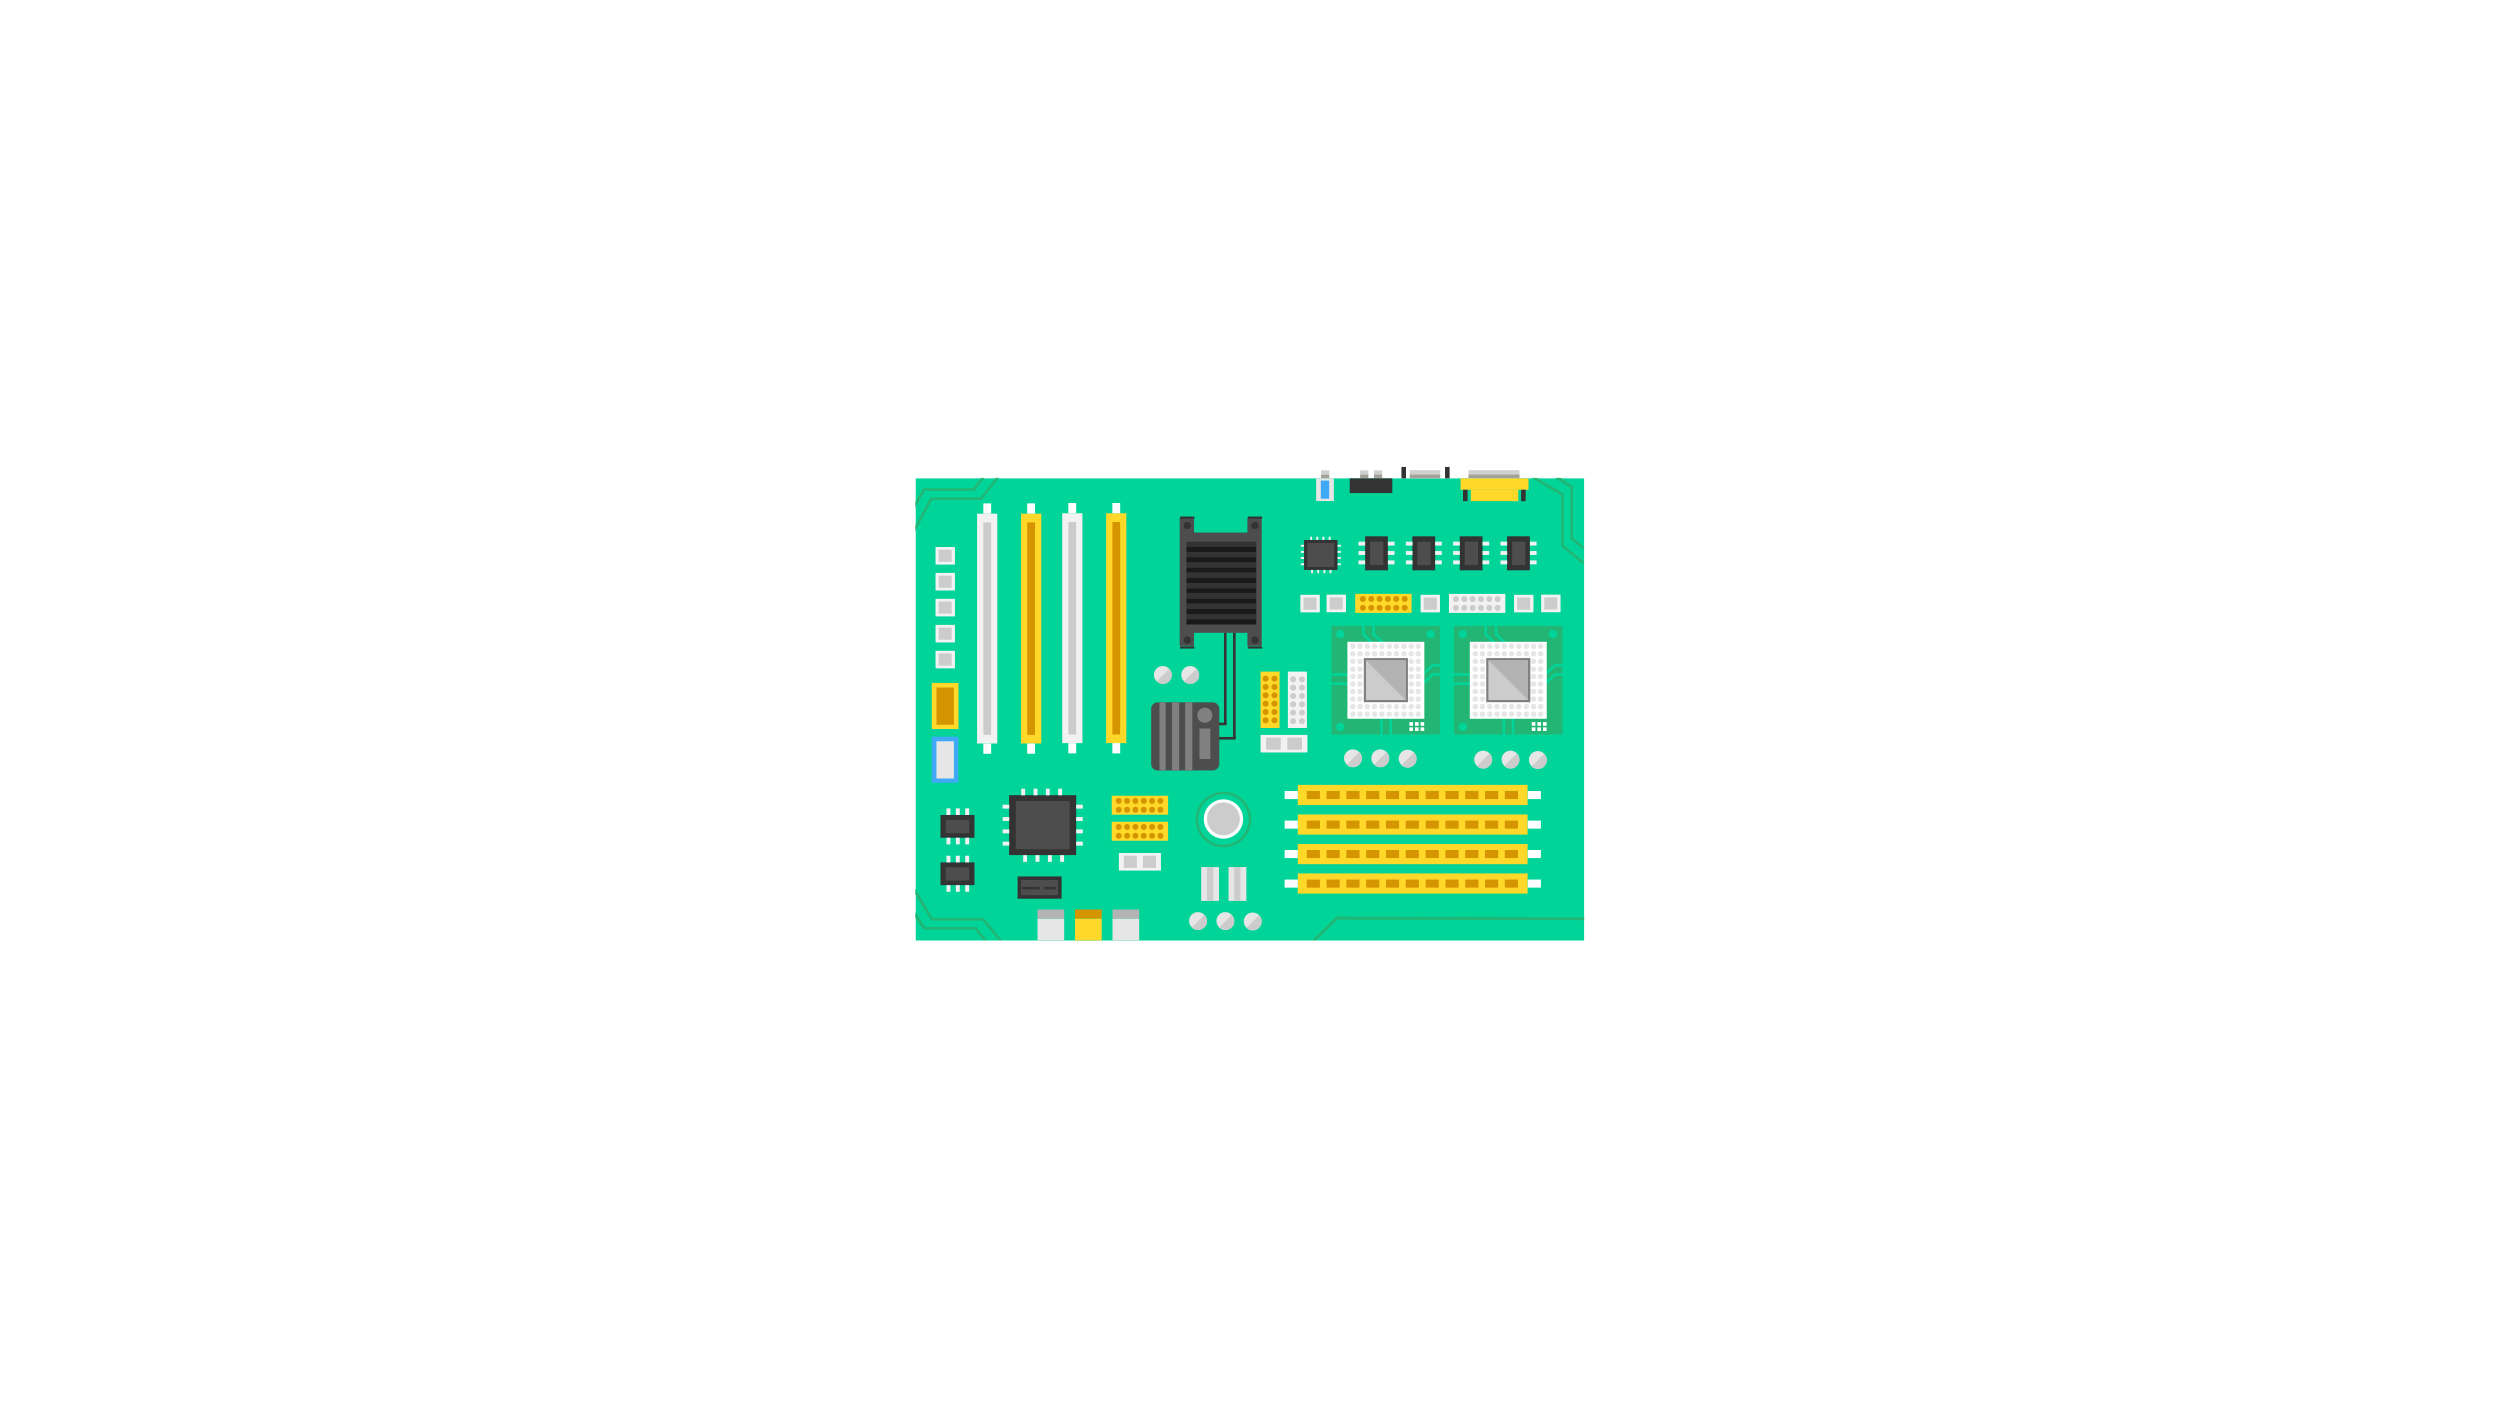 <?xml version="1.0" encoding="utf-8"?>
<!-- Generator: Adobe Illustrator 19.0.0, SVG Export Plug-In . SVG Version: 6.00 Build 0)  -->
<svg version="1.1" id="Layer_1" xmlns="http://www.w3.org/2000/svg" xmlns:xlink="http://www.w3.org/1999/xlink" x="0px" y="0px"
	 viewBox="0 0 1920 1080" style="enable-background:new 0 0 1920 1080;" xml:space="preserve">
<style type="text/css">
	.st0{fill:#00D499;}
	.st1{fill:#22B573;}
	.st2{fill:#333333;}
	.st3{fill:#4D4D4D;}
	.st4{fill:#F2F2F2;}
	.st5{fill:#FFFFFF;}
	.st6{fill:none;stroke:#00D499;stroke-width:2;stroke-miterlimit:10;}
	.st7{fill:#E6E6E6;}
	.st8{fill:#808080;}
	.st9{fill:#CCCCCC;}
	.st10{fill:#B3B3B3;}
	.st11{fill:#A1A199;}
	.st12{fill:#D0D0CC;}
	.st13{fill:#FFD82A;}
	.st14{fill:#3FA9F5;}
	.st15{fill:#D49500;}
	.st16{fill:none;stroke:#22B573;stroke-width:2;stroke-miterlimit:10;}
	.st17{fill:#1A1A1A;}
	.st18{fill:none;stroke:#333333;stroke-width:2;stroke-miterlimit:10;}
</style>
<rect id="XMLID_2073_" x="703.3" y="367.4" class="st0" width="513.3" height="354.9"/>
<polygon id="XMLID_2072_" class="st1" points="753.6,367 747.3,375 709,375 703,385.6 703,389.8 710.2,377 748.4,377 756,367 "/>
<polygon id="XMLID_2071_" class="st1" points="764.8,367 752.9,382 714.6,382 703,403.6 703,407.9 715.8,384 753.8,384 767.3,367 
	"/>
<polygon id="XMLID_2070_" class="st1" points="1216,419.5 1208,413 1208,373.4 1198.4,367 1194.2,367 1206,374.7 1206,414 1216,422 
	"/>
<polygon id="XMLID_2069_" class="st1" points="1216,431 1201,418.7 1201,379.2 1180.3,367 1176.1,367 1199,380.5 1199,419.7 
	1216,433.6 "/>
<polygon id="XMLID_2068_" class="st1" points="755.3,722 748.8,714 709.3,714 703,704.8 703,700.6 710.5,712 749.9,712 757.8,722 
	"/>
<polygon id="XMLID_2067_" class="st1" points="766.8,722 754.5,707 715.1,707 703,686.8 703,682.5 716.3,705 755.5,705 769.5,722 
	"/>
<g id="XMLID_2011_">
	<g id="XMLID_2039_">
		<rect id="XMLID_2047_" x="1157.4" y="411.9" class="st2" width="17.5" height="26.1"/>
		<rect id="XMLID_2046_" x="1161.3" y="416" class="st3" width="10.2" height="18"/>
		<rect id="XMLID_2045_" x="1175" y="416" class="st4" width="5.1" height="3"/>
		<rect id="XMLID_2044_" x="1175" y="423.2" class="st4" width="5.1" height="3"/>
		<rect id="XMLID_2043_" x="1175" y="430.4" class="st4" width="5.1" height="3"/>
		<rect id="XMLID_2042_" x="1152.4" y="416" class="st4" width="5.1" height="3"/>
		<rect id="XMLID_2041_" x="1152.4" y="423.2" class="st4" width="5.1" height="3"/>
		<rect id="XMLID_2040_" x="1152.4" y="430.4" class="st4" width="5.1" height="3"/>
	</g>
	<g id="XMLID_2030_">
		<rect id="XMLID_2038_" x="1121.1" y="411.9" class="st2" width="17.5" height="26.1"/>
		<rect id="XMLID_2037_" x="1124.9" y="416" class="st3" width="10.2" height="18"/>
		<rect id="XMLID_2036_" x="1138.6" y="416" class="st4" width="5.1" height="3"/>
		<rect id="XMLID_2035_" x="1138.6" y="423.2" class="st4" width="5.1" height="3"/>
		<rect id="XMLID_2034_" x="1138.6" y="430.4" class="st4" width="5.1" height="3"/>
		<rect id="XMLID_2033_" x="1116" y="416" class="st4" width="5.1" height="3"/>
		<rect id="XMLID_2032_" x="1116" y="423.2" class="st4" width="5.1" height="3"/>
		<rect id="XMLID_2031_" x="1116" y="430.4" class="st4" width="5.1" height="3"/>
	</g>
	<g id="XMLID_2021_">
		<rect id="XMLID_2029_" x="1084.7" y="411.9" class="st2" width="17.5" height="26.1"/>
		<rect id="XMLID_2028_" x="1088.5" y="416" class="st3" width="10.2" height="18"/>
		<rect id="XMLID_2027_" x="1102.2" y="416" class="st4" width="5.1" height="3"/>
		<rect id="XMLID_2026_" x="1102.2" y="423.2" class="st4" width="5.1" height="3"/>
		<rect id="XMLID_2025_" x="1102.2" y="430.4" class="st4" width="5.1" height="3"/>
		<rect id="XMLID_2024_" x="1079.7" y="416" class="st4" width="5.1" height="3"/>
		<rect id="XMLID_2023_" x="1079.7" y="423.2" class="st4" width="5.1" height="3"/>
		<rect id="XMLID_2022_" x="1079.7" y="430.4" class="st4" width="5.1" height="3"/>
	</g>
	<g id="XMLID_2012_">
		<rect id="XMLID_2020_" x="1048.4" y="411.9" class="st2" width="17.5" height="26.1"/>
		<rect id="XMLID_2019_" x="1052.2" y="416" class="st3" width="10.2" height="18"/>
		<rect id="XMLID_2018_" x="1065.9" y="416" class="st4" width="5.1" height="3"/>
		<rect id="XMLID_2017_" x="1065.9" y="423.2" class="st4" width="5.1" height="3"/>
		<rect id="XMLID_2016_" x="1065.9" y="430.4" class="st4" width="5.1" height="3"/>
		<rect id="XMLID_2015_" x="1043.3" y="416" class="st4" width="5.1" height="3"/>
		<rect id="XMLID_2014_" x="1043.3" y="423.2" class="st4" width="5.1" height="3"/>
		<rect id="XMLID_2013_" x="1043.3" y="430.4" class="st4" width="5.1" height="3"/>
	</g>
</g>
<g id="XMLID_1823_">
	<rect id="XMLID_2010_" x="1022.6" y="480.7" class="st1" width="83.4" height="83.4"/>
	<g id="XMLID_2001_">
		<g id="XMLID_2006_">
			<rect id="XMLID_2009_" x="1082.4" y="554.6" class="st5" width="2.8" height="2.8"/>
			<rect id="XMLID_2008_" x="1086.7" y="554.6" class="st5" width="2.8" height="2.8"/>
			<rect id="XMLID_2007_" x="1091" y="554.6" class="st5" width="2.8" height="2.8"/>
		</g>
		<g id="XMLID_2002_">
			<rect id="XMLID_2005_" x="1082.4" y="558.6" class="st5" width="2.8" height="2.8"/>
			<rect id="XMLID_2004_" x="1086.7" y="558.6" class="st5" width="2.8" height="2.8"/>
			<rect id="XMLID_2003_" x="1091" y="558.6" class="st5" width="2.8" height="2.8"/>
		</g>
	</g>
	<circle id="XMLID_2000_" class="st0" cx="1029.4" cy="487" r="3.2"/>
	<circle id="XMLID_1999_" class="st0" cx="1098.6" cy="487" r="3.2"/>
	<circle id="XMLID_1998_" class="st0" cx="1029.4" cy="558.3" r="3.2"/>
	<polyline id="XMLID_1997_" class="st6" points="1047,480 1047,487.2 1054.5,494.4 	"/>
	<polyline id="XMLID_1996_" class="st6" points="1055,480 1055,487.2 1062.5,494.4 	"/>
	<g id="XMLID_1993_">
		<polyline id="XMLID_1995_" class="st6" points="1106,511 1100.1,511 1092.2,518.5 		"/>
		<polyline id="XMLID_1994_" class="st6" points="1106,518 1100.1,518 1092.2,525.5 		"/>
	</g>
	<g id="XMLID_1990_">
		<line id="XMLID_1992_" class="st6" x1="1068" y1="551" x2="1068" y2="566"/>
		<line id="XMLID_1991_" class="st6" x1="1061" y1="551" x2="1061" y2="566"/>
	</g>
	<g id="XMLID_1987_">
		<line id="XMLID_1989_" class="st6" x1="1035" y1="525" x2="1020" y2="525"/>
		<line id="XMLID_1988_" class="st6" x1="1035" y1="518" x2="1020" y2="518"/>
	</g>
	<g id="XMLID_1871_">
		<rect id="XMLID_1986_" x="1034.8" y="492.9" class="st5" width="59.1" height="59.1"/>
		<g id="XMLID_1875_">
			<g id="XMLID_1975_">
				<circle id="XMLID_1985_" class="st7" cx="1039" cy="496.3" r="2.1"/>
				<circle id="XMLID_1984_" class="st7" cx="1044.5" cy="496.3" r="2.1"/>
				<circle id="XMLID_1983_" class="st7" cx="1050.1" cy="496.3" r="2.1"/>
				<circle id="XMLID_1982_" class="st7" cx="1055.7" cy="496.3" r="2.1"/>
				<circle id="XMLID_1981_" class="st7" cx="1061.3" cy="496.3" r="2.1"/>
				<circle id="XMLID_1980_" class="st7" cx="1066.9" cy="496.3" r="2.1"/>
				<circle id="XMLID_1979_" class="st7" cx="1072.5" cy="496.3" r="2.1"/>
				<circle id="XMLID_1978_" class="st7" cx="1078.3" cy="496.3" r="2.1"/>
				<circle id="XMLID_1977_" class="st7" cx="1083.8" cy="496.3" r="2.1"/>
				<circle id="XMLID_1976_" class="st7" cx="1089.2" cy="496.3" r="2.1"/>
			</g>
			<g id="XMLID_1964_">
				<circle id="XMLID_1974_" class="st7" cx="1039" cy="502.1" r="2.1"/>
				<circle id="XMLID_1973_" class="st7" cx="1044.5" cy="502.1" r="2.1"/>
				<circle id="XMLID_1972_" class="st7" cx="1050.1" cy="502.1" r="2.1"/>
				<circle id="XMLID_1971_" class="st7" cx="1055.7" cy="502.1" r="2.1"/>
				<circle id="XMLID_1970_" class="st7" cx="1061.3" cy="502.1" r="2.1"/>
				<circle id="XMLID_1969_" class="st7" cx="1066.9" cy="502.1" r="2.1"/>
				<circle id="XMLID_1968_" class="st7" cx="1072.5" cy="502.1" r="2.1"/>
				<circle id="XMLID_1967_" class="st7" cx="1078.3" cy="502.1" r="2.1"/>
				<circle id="XMLID_1966_" class="st7" cx="1083.8" cy="502.1" r="2.1"/>
				<circle id="XMLID_1965_" class="st7" cx="1089.2" cy="502.1" r="2.1"/>
			</g>
			<g id="XMLID_1953_">
				<circle id="XMLID_1963_" class="st7" cx="1039" cy="507.9" r="2.1"/>
				<circle id="XMLID_1962_" class="st7" cx="1044.5" cy="507.9" r="2.1"/>
				<circle id="XMLID_1961_" class="st7" cx="1050.1" cy="507.9" r="2.1"/>
				<circle id="XMLID_1960_" class="st7" cx="1055.7" cy="507.9" r="2.1"/>
				<circle id="XMLID_1959_" class="st7" cx="1061.3" cy="507.9" r="2.1"/>
				<circle id="XMLID_1958_" class="st7" cx="1066.9" cy="507.9" r="2.1"/>
				<circle id="XMLID_1957_" class="st7" cx="1072.5" cy="507.9" r="2.1"/>
				<circle id="XMLID_1956_" class="st7" cx="1078.3" cy="507.9" r="2.1"/>
				<circle id="XMLID_1955_" class="st7" cx="1083.8" cy="507.9" r="2.1"/>
				<circle id="XMLID_1954_" class="st7" cx="1089.2" cy="507.9" r="2.1"/>
			</g>
			<g id="XMLID_1942_">
				<circle id="XMLID_1952_" class="st7" cx="1039" cy="513.9" r="2.1"/>
				<circle id="XMLID_1951_" class="st7" cx="1044.5" cy="513.9" r="2.1"/>
				<circle id="XMLID_1950_" class="st7" cx="1050.1" cy="513.9" r="2.1"/>
				<circle id="XMLID_1949_" class="st7" cx="1055.7" cy="513.9" r="2.1"/>
				<circle id="XMLID_1948_" class="st7" cx="1061.3" cy="513.9" r="2.1"/>
				<circle id="XMLID_1947_" class="st7" cx="1066.9" cy="513.9" r="2.1"/>
				<circle id="XMLID_1946_" class="st7" cx="1072.5" cy="513.9" r="2.1"/>
				<circle id="XMLID_1945_" class="st7" cx="1078.3" cy="513.9" r="2.1"/>
				<circle id="XMLID_1944_" class="st7" cx="1083.8" cy="513.9" r="2.1"/>
				<circle id="XMLID_1943_" class="st7" cx="1089.2" cy="513.9" r="2.1"/>
			</g>
			<g id="XMLID_1931_">
				<circle id="XMLID_1941_" class="st7" cx="1039" cy="519.5" r="2.1"/>
				<circle id="XMLID_1940_" class="st7" cx="1044.5" cy="519.5" r="2.1"/>
				<circle id="XMLID_1939_" class="st7" cx="1050.1" cy="519.5" r="2.1"/>
				<circle id="XMLID_1938_" class="st7" cx="1055.7" cy="519.5" r="2.1"/>
				<circle id="XMLID_1937_" class="st7" cx="1061.3" cy="519.5" r="2.1"/>
				<circle id="XMLID_1936_" class="st7" cx="1066.9" cy="519.5" r="2.1"/>
				<circle id="XMLID_1935_" class="st7" cx="1072.5" cy="519.5" r="2.1"/>
				<circle id="XMLID_1934_" class="st7" cx="1078.3" cy="519.5" r="2.1"/>
				<circle id="XMLID_1933_" class="st7" cx="1083.8" cy="519.5" r="2.1"/>
				<circle id="XMLID_1932_" class="st7" cx="1089.2" cy="519.5" r="2.1"/>
			</g>
			<g id="XMLID_1920_">
				<circle id="XMLID_1930_" class="st7" cx="1039" cy="525.3" r="2.1"/>
				<circle id="XMLID_1929_" class="st7" cx="1044.5" cy="525.3" r="2.1"/>
				<circle id="XMLID_1928_" class="st7" cx="1050.1" cy="525.3" r="2.1"/>
				<circle id="XMLID_1927_" class="st7" cx="1055.7" cy="525.3" r="2.1"/>
				<circle id="XMLID_1926_" class="st7" cx="1061.3" cy="525.3" r="2.1"/>
				<circle id="XMLID_1925_" class="st7" cx="1066.9" cy="525.3" r="2.1"/>
				<circle id="XMLID_1924_" class="st7" cx="1072.5" cy="525.3" r="2.1"/>
				<circle id="XMLID_1923_" class="st7" cx="1078.3" cy="525.3" r="2.1"/>
				<circle id="XMLID_1922_" class="st7" cx="1083.8" cy="525.3" r="2.1"/>
				<circle id="XMLID_1921_" class="st7" cx="1089.2" cy="525.3" r="2.1"/>
			</g>
			<g id="XMLID_1909_">
				<circle id="XMLID_1919_" class="st7" cx="1039" cy="531.1" r="2.1"/>
				<circle id="XMLID_1918_" class="st7" cx="1044.5" cy="531.1" r="2.1"/>
				<circle id="XMLID_1917_" class="st7" cx="1050.1" cy="531.1" r="2.1"/>
				<circle id="XMLID_1916_" class="st7" cx="1055.7" cy="531.1" r="2.1"/>
				<circle id="XMLID_1915_" class="st7" cx="1061.3" cy="531.1" r="2.1"/>
				<circle id="XMLID_1914_" class="st7" cx="1066.9" cy="531.1" r="2.1"/>
				<circle id="XMLID_1913_" class="st7" cx="1072.5" cy="531.1" r="2.1"/>
				<circle id="XMLID_1912_" class="st7" cx="1078.3" cy="531.1" r="2.1"/>
				<circle id="XMLID_1911_" class="st7" cx="1083.8" cy="531.1" r="2.1"/>
				<circle id="XMLID_1910_" class="st7" cx="1089.2" cy="531.1" r="2.1"/>
			</g>
			<g id="XMLID_1898_">
				<circle id="XMLID_1908_" class="st7" cx="1039" cy="536.9" r="2.1"/>
				<circle id="XMLID_1907_" class="st7" cx="1044.5" cy="536.9" r="2.1"/>
				<circle id="XMLID_1906_" class="st7" cx="1050.1" cy="536.9" r="2.1"/>
				<circle id="XMLID_1905_" class="st7" cx="1055.7" cy="536.9" r="2.1"/>
				<circle id="XMLID_1904_" class="st7" cx="1061.3" cy="536.9" r="2.1"/>
				<circle id="XMLID_1903_" class="st7" cx="1066.9" cy="536.9" r="2.1"/>
				<circle id="XMLID_1902_" class="st7" cx="1072.5" cy="536.9" r="2.1"/>
				<circle id="XMLID_1901_" class="st7" cx="1078.3" cy="536.9" r="2.1"/>
				<circle id="XMLID_1900_" class="st7" cx="1083.8" cy="536.9" r="2.1"/>
				<circle id="XMLID_1899_" class="st7" cx="1089.2" cy="536.9" r="2.1"/>
			</g>
			<g id="XMLID_1887_">
				<circle id="XMLID_1897_" class="st7" cx="1039" cy="542.7" r="2.1"/>
				<circle id="XMLID_1896_" class="st7" cx="1044.5" cy="542.7" r="2.1"/>
				<circle id="XMLID_1895_" class="st7" cx="1050.1" cy="542.7" r="2.1"/>
				<circle id="XMLID_1894_" class="st7" cx="1055.7" cy="542.7" r="2.1"/>
				<circle id="XMLID_1893_" class="st7" cx="1061.3" cy="542.7" r="2.1"/>
				<circle id="XMLID_1892_" class="st7" cx="1066.9" cy="542.7" r="2.1"/>
				<circle id="XMLID_1891_" class="st7" cx="1072.5" cy="542.7" r="2.1"/>
				<circle id="XMLID_1890_" class="st7" cx="1078.3" cy="542.7" r="2.1"/>
				<circle id="XMLID_1889_" class="st7" cx="1083.8" cy="542.7" r="2.1"/>
				<circle id="XMLID_1888_" class="st7" cx="1089.2" cy="542.7" r="2.1"/>
			</g>
			<g id="XMLID_1876_">
				<circle id="XMLID_1886_" class="st7" cx="1039" cy="548.5" r="2.1"/>
				<circle id="XMLID_1885_" class="st7" cx="1044.5" cy="548.5" r="2.1"/>
				<circle id="XMLID_1884_" class="st7" cx="1050.1" cy="548.5" r="2.1"/>
				<circle id="XMLID_1883_" class="st7" cx="1055.7" cy="548.5" r="2.1"/>
				<circle id="XMLID_1882_" class="st7" cx="1061.3" cy="548.5" r="2.1"/>
				<circle id="XMLID_1881_" class="st7" cx="1066.9" cy="548.5" r="2.1"/>
				<circle id="XMLID_1880_" class="st7" cx="1072.5" cy="548.5" r="2.1"/>
				<circle id="XMLID_1879_" class="st7" cx="1078.3" cy="548.5" r="2.1"/>
				<circle id="XMLID_1878_" class="st7" cx="1083.8" cy="548.5" r="2.1"/>
				<circle id="XMLID_1877_" class="st7" cx="1089.2" cy="548.5" r="2.1"/>
			</g>
		</g>
		<rect id="XMLID_1874_" x="1047.4" y="505.4" class="st8" width="33.9" height="33.9"/>
		<rect id="XMLID_1873_" x="1049.1" y="507.2" class="st9" width="30.4" height="30.4"/>
		<polyline id="XMLID_1872_" class="st10" points="1049.1,507.2 1079.5,507.2 1079.5,537.6 		"/>
	</g>
</g>
<g id="XMLID_1864_">
	<rect id="XMLID_1870_" x="1127.8" y="364.2" class="st11" width="39.2" height="3.2"/>
	<rect id="XMLID_1869_" x="1082.7" y="364.2" class="st11" width="23.4" height="3.2"/>
	<rect id="XMLID_1868_" x="1127.8" y="361.1" class="st12" width="39.2" height="3.2"/>
	<rect id="XMLID_1867_" x="1082.7" y="361.1" class="st12" width="23.4" height="3.2"/>
	<rect id="XMLID_1866_" x="1109.8" y="358.6" class="st2" width="3.5" height="8.8"/>
	<rect id="XMLID_1865_" x="1076.3" y="358.6" class="st2" width="3.5" height="8.8"/>
</g>
<rect id="XMLID_1863_" x="1121.7" y="367.4" class="st13" width="52.2" height="8.8"/>
<rect id="XMLID_1862_" x="1129.6" y="376.1" class="st13" width="36.4" height="8.8"/>
<rect id="XMLID_1861_" x="1123.6" y="376.1" class="st2" width="3.5" height="8.8"/>
<rect id="XMLID_1860_" x="1168.2" y="376.1" class="st2" width="3.5" height="8.8"/>
<g id="XMLID_1855_">
	<polyline id="XMLID_1859_" class="st11" points="1061.5,367.4 1055.2,367.4 1055.2,364.2 1061.5,364.2 	"/>
	<polyline id="XMLID_1858_" class="st12" points="1061.5,364.3 1055.2,364.3 1055.2,361.2 1061.5,361.2 	"/>
	<polyline id="XMLID_1857_" class="st11" points="1050.9,367.4 1044.6,367.4 1044.6,364.2 1050.9,364.2 	"/>
	<polyline id="XMLID_1856_" class="st12" points="1050.9,364.3 1044.6,364.3 1044.6,361.2 1050.9,361.2 	"/>
</g>
<rect id="XMLID_1854_" x="1036.6" y="367.4" class="st2" width="32.7" height="11.3"/>
<g id="XMLID_1851_">
	<polyline id="XMLID_1853_" class="st11" points="1020.9,367.5 1014.6,367.5 1014.6,364.3 1020.9,364.3 	"/>
	<polyline id="XMLID_1852_" class="st12" points="1020.9,364.4 1014.6,364.4 1014.6,361.2 1020.9,361.2 	"/>
</g>
<g id="XMLID_1848_">
	<rect id="XMLID_1850_" x="1010.8" y="367.4" class="st7" width="13.6" height="17.4"/>
	<rect id="XMLID_1849_" x="1014.4" y="369.1" class="st14" width="6.4" height="13.9"/>
</g>
<g id="XMLID_1833_">
	<rect id="XMLID_1837_" x="849.5" y="394.2" class="st13" width="15.5" height="176.5"/>
	<rect id="XMLID_1836_" x="854.3" y="400.9" class="st15" width="6" height="163.2"/>
	<rect id="XMLID_1835_" x="854.3" y="386.3" class="st5" width="6" height="7.9"/>
	<rect id="XMLID_1834_" x="854.3" y="570.7" class="st5" width="6" height="7.9"/>
</g>
<g id="XMLID_1828_">
	<rect id="XMLID_1832_" x="815.8" y="394.2" class="st4" width="15.5" height="176.5"/>
	<rect id="XMLID_1831_" x="820.5" y="400.9" class="st9" width="6" height="163.2"/>
	<rect id="XMLID_1830_" x="820.5" y="386.3" class="st5" width="6" height="7.9"/>
	<rect id="XMLID_1829_" x="820.5" y="570.7" class="st5" width="6" height="7.9"/>
</g>
<g id="XMLID_1800_">
	<g id="XMLID_1817_">
		<rect id="XMLID_1820_" x="718.5" y="420.1" class="st4" width="14.9" height="13.5"/>
		<g id="XMLID_1818_">
			<rect id="XMLID_1819_" x="720.9" y="422.2" class="st9" width="10" height="9.3"/>
		</g>
	</g>
	<g id="XMLID_1813_">
		<rect id="XMLID_1816_" x="718.5" y="440" class="st4" width="14.9" height="13.5"/>
		<g id="XMLID_1814_">
			<rect id="XMLID_1815_" x="720.9" y="442.1" class="st9" width="10" height="9.3"/>
		</g>
	</g>
	<g id="XMLID_1809_">
		<rect id="XMLID_1812_" x="718.5" y="459.9" class="st4" width="14.9" height="13.5"/>
		<g id="XMLID_1810_">
			<rect id="XMLID_1811_" x="720.9" y="462" class="st9" width="10" height="9.3"/>
		</g>
	</g>
	<g id="XMLID_1805_">
		<rect id="XMLID_1808_" x="718.5" y="479.9" class="st4" width="14.9" height="13.5"/>
		<g id="XMLID_1806_">
			<rect id="XMLID_1807_" x="720.9" y="482" class="st9" width="10" height="9.3"/>
		</g>
	</g>
	<g id="XMLID_1801_">
		<rect id="XMLID_1804_" x="718.5" y="499.8" class="st4" width="14.9" height="13.5"/>
		<g id="XMLID_1802_">
			<rect id="XMLID_1803_" x="720.9" y="501.9" class="st9" width="10" height="9.3"/>
		</g>
	</g>
</g>
<rect id="XMLID_1799_" x="715.6" y="524.5" class="st13" width="20.5" height="35.4"/>
<rect id="XMLID_1798_" x="719.2" y="528" class="st15" width="13.4" height="28.6"/>
<rect id="XMLID_1797_" x="715.6" y="565.8" class="st14" width="20.5" height="35.4"/>
<rect id="XMLID_1796_" x="719.2" y="569.3" class="st7" width="13.4" height="28.6"/>
<g id="XMLID_1765_">
	<rect id="XMLID_1787_" x="775" y="610.7" class="st2" width="51.5" height="46"/>
	<rect id="XMLID_1786_" x="780.1" y="615.2" class="st3" width="41.4" height="37"/>
	<g id="XMLID_1781_">
		<rect id="XMLID_1785_" x="770" y="618" class="st4" width="5.1" height="3"/>
		<rect id="XMLID_1784_" x="770" y="627.5" class="st4" width="5.1" height="3"/>
		<rect id="XMLID_1783_" x="770" y="637" class="st4" width="5.1" height="3"/>
		<rect id="XMLID_1782_" x="770" y="646.4" class="st4" width="5.1" height="3"/>
	</g>
	<g id="XMLID_1776_">
		<rect id="XMLID_1780_" x="826.5" y="618" class="st4" width="5.1" height="3"/>
		<rect id="XMLID_1779_" x="826.5" y="627.5" class="st4" width="5.1" height="3"/>
		<rect id="XMLID_1778_" x="826.5" y="637" class="st4" width="5.1" height="3"/>
		<rect id="XMLID_1777_" x="826.5" y="646.4" class="st4" width="5.1" height="3"/>
	</g>
	<g id="XMLID_1771_">
		<rect id="XMLID_1775_" x="784.3" y="605.7" class="st4" width="3" height="5.1"/>
		<rect id="XMLID_1774_" x="793.8" y="605.7" class="st4" width="3" height="5.1"/>
		<rect id="XMLID_1773_" x="803.2" y="605.7" class="st4" width="3" height="5.1"/>
		<rect id="XMLID_1772_" x="812.7" y="605.7" class="st4" width="3" height="5.1"/>
	</g>
	<g id="XMLID_1766_">
		<rect id="XMLID_1770_" x="814.2" y="656.8" class="st4" width="3" height="5.1"/>
		<rect id="XMLID_1769_" x="804.8" y="656.8" class="st4" width="3" height="5.1"/>
		<rect id="XMLID_1768_" x="795.3" y="656.8" class="st4" width="3" height="5.1"/>
		<rect id="XMLID_1767_" x="785.8" y="656.8" class="st4" width="3" height="5.1"/>
	</g>
</g>
<g id="XMLID_1736_">
	<g id="XMLID_1751_">
		<rect id="XMLID_1764_" x="853.8" y="611.1" class="st13" width="43.3" height="14.6"/>
		<circle id="XMLID_1763_" class="st15" cx="891.2" cy="621.9" r="2.3"/>
		<circle id="XMLID_1762_" class="st15" cx="884.8" cy="621.9" r="2.3"/>
		<circle id="XMLID_1761_" class="st15" cx="878.4" cy="621.9" r="2.3"/>
		<circle id="XMLID_1760_" class="st15" cx="872" cy="621.9" r="2.3"/>
		<circle id="XMLID_1759_" class="st15" cx="865.6" cy="621.9" r="2.3"/>
		<circle id="XMLID_1758_" class="st15" cx="859.2" cy="621.9" r="2.3"/>
		<circle id="XMLID_1757_" class="st15" cx="891.2" cy="615.1" r="2.3"/>
		<circle id="XMLID_1756_" class="st15" cx="884.8" cy="615.1" r="2.3"/>
		<circle id="XMLID_1755_" class="st15" cx="878.4" cy="615.1" r="2.3"/>
		<circle id="XMLID_1754_" class="st15" cx="872" cy="615.1" r="2.3"/>
		<circle id="XMLID_1753_" class="st15" cx="865.6" cy="615.1" r="2.3"/>
		<circle id="XMLID_1752_" class="st15" cx="859.2" cy="615.1" r="2.3"/>
	</g>
	<g id="XMLID_1737_">
		<rect id="XMLID_1750_" x="853.8" y="631.1" class="st13" width="43.3" height="14.6"/>
		<circle id="XMLID_1749_" class="st15" cx="891.2" cy="641.9" r="2.3"/>
		<circle id="XMLID_1748_" class="st15" cx="884.8" cy="641.9" r="2.3"/>
		<circle id="XMLID_1747_" class="st15" cx="878.4" cy="641.9" r="2.3"/>
		<circle id="XMLID_1746_" class="st15" cx="872" cy="641.9" r="2.3"/>
		<circle id="XMLID_1745_" class="st15" cx="865.6" cy="641.9" r="2.3"/>
		<circle id="XMLID_1744_" class="st15" cx="859.2" cy="641.9" r="2.3"/>
		<circle id="XMLID_1743_" class="st15" cx="891.2" cy="635.1" r="2.3"/>
		<circle id="XMLID_1742_" class="st15" cx="884.8" cy="635.1" r="2.3"/>
		<circle id="XMLID_1741_" class="st15" cx="878.4" cy="635.1" r="2.3"/>
		<circle id="XMLID_1740_" class="st15" cx="872" cy="635.1" r="2.3"/>
		<circle id="XMLID_1739_" class="st15" cx="865.6" cy="635.1" r="2.3"/>
		<circle id="XMLID_1738_" class="st15" cx="859.2" cy="635.1" r="2.3"/>
	</g>
</g>
<g id="XMLID_1720_">
	<rect id="XMLID_1735_" x="996.7" y="602.8" class="st13" width="176.5" height="15.5"/>
	<rect id="XMLID_1734_" x="986.6" y="607.5" class="st5" width="10.1" height="6.2"/>
	<rect id="XMLID_1733_" x="1173.3" y="607.5" class="st5" width="10.1" height="6.2"/>
	<g id="XMLID_1721_">
		<rect id="XMLID_1732_" x="1155.7" y="607.5" class="st15" width="10.1" height="6.2"/>
		<rect id="XMLID_1731_" x="1140.5" y="607.5" class="st15" width="10.1" height="6.2"/>
		<rect id="XMLID_1730_" x="1125.3" y="607.5" class="st15" width="10.1" height="6.2"/>
		<rect id="XMLID_1729_" x="1110.1" y="607.5" class="st15" width="10.1" height="6.2"/>
		<rect id="XMLID_1728_" x="1094.9" y="607.5" class="st15" width="10.1" height="6.2"/>
		<rect id="XMLID_1727_" x="1079.6" y="607.5" class="st15" width="10.1" height="6.2"/>
		<rect id="XMLID_1726_" x="1064.4" y="607.5" class="st15" width="10.1" height="6.2"/>
		<rect id="XMLID_1725_" x="1049.2" y="607.5" class="st15" width="10.1" height="6.2"/>
		<rect id="XMLID_1724_" x="1034" y="607.5" class="st15" width="10.1" height="6.2"/>
		<rect id="XMLID_1723_" x="1018.8" y="607.5" class="st15" width="10.1" height="6.2"/>
		<rect id="XMLID_1722_" x="1003.6" y="607.5" class="st15" width="10.1" height="6.2"/>
	</g>
</g>
<g id="XMLID_1704_">
	<rect id="XMLID_1719_" x="996.7" y="625.5" class="st13" width="176.5" height="15.5"/>
	<rect id="XMLID_1718_" x="986.6" y="630.2" class="st5" width="10.1" height="6.2"/>
	<rect id="XMLID_1717_" x="1173.3" y="630.2" class="st5" width="10.1" height="6.2"/>
	<g id="XMLID_1705_">
		<rect id="XMLID_1716_" x="1155.7" y="630.2" class="st15" width="10.1" height="6.2"/>
		<rect id="XMLID_1715_" x="1140.5" y="630.2" class="st15" width="10.1" height="6.2"/>
		<rect id="XMLID_1714_" x="1125.3" y="630.2" class="st15" width="10.1" height="6.2"/>
		<rect id="XMLID_1713_" x="1110.1" y="630.2" class="st15" width="10.1" height="6.2"/>
		<rect id="XMLID_1712_" x="1094.9" y="630.2" class="st15" width="10.1" height="6.2"/>
		<rect id="XMLID_1711_" x="1079.6" y="630.2" class="st15" width="10.1" height="6.2"/>
		<rect id="XMLID_1710_" x="1064.4" y="630.2" class="st15" width="10.1" height="6.2"/>
		<rect id="XMLID_1709_" x="1049.2" y="630.2" class="st15" width="10.1" height="6.2"/>
		<rect id="XMLID_1708_" x="1034" y="630.2" class="st15" width="10.1" height="6.2"/>
		<rect id="XMLID_1707_" x="1018.8" y="630.2" class="st15" width="10.1" height="6.2"/>
		<rect id="XMLID_1706_" x="1003.6" y="630.2" class="st15" width="10.1" height="6.2"/>
	</g>
</g>
<g id="XMLID_1688_">
	<rect id="XMLID_1703_" x="996.7" y="648.2" class="st13" width="176.5" height="15.5"/>
	<rect id="XMLID_1702_" x="986.6" y="652.8" class="st5" width="10.1" height="6.2"/>
	<rect id="XMLID_1701_" x="1173.3" y="652.8" class="st5" width="10.1" height="6.2"/>
	<g id="XMLID_1689_">
		<rect id="XMLID_1700_" x="1155.7" y="652.8" class="st15" width="10.1" height="6.2"/>
		<rect id="XMLID_1699_" x="1140.5" y="652.8" class="st15" width="10.1" height="6.2"/>
		<rect id="XMLID_1698_" x="1125.3" y="652.8" class="st15" width="10.1" height="6.2"/>
		<rect id="XMLID_1697_" x="1110.1" y="652.8" class="st15" width="10.1" height="6.2"/>
		<rect id="XMLID_1696_" x="1094.9" y="652.8" class="st15" width="10.1" height="6.2"/>
		<rect id="XMLID_1695_" x="1079.6" y="652.8" class="st15" width="10.1" height="6.2"/>
		<rect id="XMLID_1694_" x="1064.4" y="652.8" class="st15" width="10.1" height="6.2"/>
		<rect id="XMLID_1693_" x="1049.2" y="652.8" class="st15" width="10.1" height="6.2"/>
		<rect id="XMLID_1692_" x="1034" y="652.8" class="st15" width="10.1" height="6.2"/>
		<rect id="XMLID_1691_" x="1018.8" y="652.8" class="st15" width="10.1" height="6.2"/>
		<rect id="XMLID_1690_" x="1003.6" y="652.8" class="st15" width="10.1" height="6.2"/>
	</g>
</g>
<g id="XMLID_1672_">
	<rect id="XMLID_1687_" x="996.7" y="670.8" class="st13" width="176.5" height="15.5"/>
	<rect id="XMLID_1686_" x="986.6" y="675.5" class="st5" width="10.1" height="6.2"/>
	<rect id="XMLID_1685_" x="1173.3" y="675.5" class="st5" width="10.1" height="6.2"/>
	<g id="XMLID_1673_">
		<rect id="XMLID_1684_" x="1155.7" y="675.5" class="st15" width="10.1" height="6.2"/>
		<rect id="XMLID_1683_" x="1140.5" y="675.5" class="st15" width="10.1" height="6.2"/>
		<rect id="XMLID_1682_" x="1125.3" y="675.5" class="st15" width="10.1" height="6.2"/>
		<rect id="XMLID_1681_" x="1110.1" y="675.5" class="st15" width="10.1" height="6.2"/>
		<rect id="XMLID_1680_" x="1094.9" y="675.5" class="st15" width="10.1" height="6.2"/>
		<rect id="XMLID_1679_" x="1079.6" y="675.5" class="st15" width="10.1" height="6.2"/>
		<rect id="XMLID_1678_" x="1064.4" y="675.5" class="st15" width="10.1" height="6.2"/>
		<rect id="XMLID_1677_" x="1049.2" y="675.5" class="st15" width="10.1" height="6.2"/>
		<rect id="XMLID_1676_" x="1034" y="675.5" class="st15" width="10.1" height="6.2"/>
		<rect id="XMLID_1675_" x="1018.8" y="675.5" class="st15" width="10.1" height="6.2"/>
		<rect id="XMLID_1674_" x="1003.6" y="675.5" class="st15" width="10.1" height="6.2"/>
	</g>
</g>
<g id="XMLID_1662_">
	<g id="XMLID_1669_">
		<circle id="XMLID_1671_" class="st7" cx="962" cy="707.6" r="6.8"/>
		<path id="XMLID_1670_" class="st9" d="M967,702.9c2.7,2.7,2.7,7,0,9.7s-7,2.7-9.7,0"/>
	</g>
	<g id="XMLID_1666_">
		<circle id="XMLID_1668_" class="st7" cx="941" cy="707.3" r="6.8"/>
		<path id="XMLID_1667_" class="st9" d="M946,702.6c2.7,2.7,2.7,7,0,9.7s-7,2.7-9.7,0"/>
	</g>
	<g id="XMLID_1663_">
		<circle id="XMLID_1665_" class="st7" cx="920" cy="707.3" r="6.8"/>
		<path id="XMLID_1664_" class="st9" d="M925,702.6c2.7,2.7,2.7,7,0,9.7s-7,2.7-9.7,0"/>
	</g>
</g>
<polygon id="XMLID_1661_" class="st1" points="1026.7,704 1026.3,704 1008,722 1010.8,722 1027.1,706.3 1216.6,706.7 1216.6,704.5 
	"/>
<g id="XMLID_1638_">
	<rect id="XMLID_1660_" x="1001.5" y="414.7" class="st2" width="25.7" height="23"/>
	<rect id="XMLID_1659_" x="1004" y="417" class="st3" width="20.7" height="18.5"/>
	<g id="XMLID_1654_">
		<rect id="XMLID_1658_" x="999" y="418.4" class="st4" width="2.5" height="1.5"/>
		<rect id="XMLID_1657_" x="999" y="423.1" class="st4" width="2.5" height="1.5"/>
		<rect id="XMLID_1656_" x="999" y="427.8" class="st4" width="2.5" height="1.5"/>
		<rect id="XMLID_1655_" x="999" y="432.6" class="st4" width="2.5" height="1.5"/>
	</g>
	<g id="XMLID_1649_">
		<rect id="XMLID_1653_" x="1027.3" y="418.4" class="st4" width="2.5" height="1.5"/>
		<rect id="XMLID_1652_" x="1027.3" y="423.1" class="st4" width="2.5" height="1.5"/>
		<rect id="XMLID_1651_" x="1027.3" y="427.8" class="st4" width="2.5" height="1.5"/>
		<rect id="XMLID_1650_" x="1027.3" y="432.6" class="st4" width="2.5" height="1.5"/>
	</g>
	<g id="XMLID_1644_">
		<rect id="XMLID_1648_" x="1006.2" y="412.2" class="st4" width="1.5" height="2.5"/>
		<rect id="XMLID_1647_" x="1010.9" y="412.2" class="st4" width="1.5" height="2.5"/>
		<rect id="XMLID_1646_" x="1015.6" y="412.2" class="st4" width="1.5" height="2.5"/>
		<rect id="XMLID_1645_" x="1020.4" y="412.2" class="st4" width="1.5" height="2.5"/>
	</g>
	<g id="XMLID_1639_">
		<rect id="XMLID_1643_" x="1021.1" y="437.7" class="st4" width="1.5" height="2.5"/>
		<rect id="XMLID_1642_" x="1016.4" y="437.7" class="st4" width="1.5" height="2.5"/>
		<rect id="XMLID_1641_" x="1011.6" y="437.7" class="st4" width="1.5" height="2.5"/>
		<rect id="XMLID_1640_" x="1006.9" y="437.7" class="st4" width="1.5" height="2.5"/>
	</g>
</g>
<g id="XMLID_1635_">
	<rect id="XMLID_1637_" x="796.8" y="705.4" class="st7" width="20.5" height="16.9"/>
	<rect id="XMLID_1636_" x="796.8" y="698.5" class="st10" width="20.5" height="6.9"/>
</g>
<g id="XMLID_1632_">
	<rect id="XMLID_1634_" x="825.6" y="705.4" class="st13" width="20.5" height="16.9"/>
	<rect id="XMLID_1633_" x="825.6" y="698.5" class="st15" width="20.5" height="6.9"/>
</g>
<g id="XMLID_1629_">
	<rect id="XMLID_1631_" x="854.4" y="705.4" class="st7" width="20.5" height="16.9"/>
	<rect id="XMLID_1630_" x="854.4" y="698.5" class="st10" width="20.5" height="6.9"/>
</g>
<rect id="XMLID_1628_" x="922.5" y="665.9" class="st7" width="13.7" height="26"/>
<rect id="XMLID_1627_" x="927" y="665.9" class="st9" width="4.8" height="26"/>
<rect id="XMLID_1626_" x="943.5" y="665.9" class="st7" width="13.7" height="26"/>
<rect id="XMLID_1625_" x="947.9" y="665.9" class="st9" width="4.8" height="26"/>
<circle id="XMLID_1624_" class="st16" cx="939.6" cy="629.4" r="20.4"/>
<circle id="XMLID_1623_" class="st5" cx="939.6" cy="629" r="15.1"/>
<circle id="XMLID_1622_" class="st9" cx="939.6" cy="628.9" r="12.6"/>
<g id="XMLID_1617_">
	<rect id="XMLID_1621_" x="859.3" y="655.1" class="st4" width="32.3" height="13.5"/>
	<g id="XMLID_1618_">
		<rect id="XMLID_1620_" x="863.1" y="657.2" class="st9" width="10" height="9.3"/>
		<rect id="XMLID_1619_" x="877.8" y="657.2" class="st9" width="10" height="9.3"/>
	</g>
</g>
<g id="XMLID_1610_">
	<g id="XMLID_1614_">
		<circle id="XMLID_1616_" class="st7" cx="914" cy="518.3" r="6.8"/>
		<path id="XMLID_1615_" class="st9" d="M919,513.6c2.7,2.7,2.7,7,0,9.7s-7,2.7-9.7,0"/>
	</g>
	<g id="XMLID_1611_">
		<circle id="XMLID_1613_" class="st7" cx="893" cy="518.3" r="6.8"/>
		<path id="XMLID_1612_" class="st9" d="M898,513.6c2.7,2.7,2.7,7,0,9.7s-7,2.7-9.7,0"/>
	</g>
</g>
<polygon id="XMLID_1609_" class="st3" points="958,398 958,409 917,409 917,398 906,398 906,409.2 906,486 906,486.6 906,496 
	917,496 917,486 958,486 958,496 969,496 969,486.6 969,486 969,409.2 969,398 "/>
<rect id="XMLID_1608_" x="906.3" y="396.7" class="st2" width="11" height="1.7"/>
<rect id="XMLID_1607_" x="906.3" y="496.4" class="st2" width="11" height="1.7"/>
<rect id="XMLID_1606_" x="958.3" y="496.4" class="st2" width="11" height="1.7"/>
<rect id="XMLID_1605_" x="958.3" y="396.7" class="st2" width="11" height="1.7"/>
<circle id="XMLID_1604_" class="st2" cx="911.8" cy="403.6" r="2.8"/>
<circle id="XMLID_1603_" class="st2" cx="911.8" cy="491.6" r="2.8"/>
<circle id="XMLID_1602_" class="st2" cx="963.8" cy="403.6" r="2.8"/>
<circle id="XMLID_1601_" class="st2" cx="963.8" cy="491.6" r="2.8"/>
<g id="XMLID_1583_">
	<rect id="XMLID_1600_" x="911.2" y="431.9" class="st2" width="53.6" height="4"/>
	<rect id="XMLID_1599_" x="911.2" y="467.7" class="st17" width="53.6" height="4"/>
	<g id="XMLID_1584_">
		<rect id="XMLID_1598_" x="911.2" y="416" class="st2" width="53.6" height="4"/>
		<rect id="XMLID_1597_" x="911.2" y="420" class="st17" width="53.6" height="4"/>
		<rect id="XMLID_1596_" x="911.2" y="423.9" class="st2" width="53.6" height="4"/>
		<rect id="XMLID_1595_" x="911.2" y="427.9" class="st17" width="53.6" height="4"/>
		<rect id="XMLID_1594_" x="911.2" y="435.9" class="st17" width="53.6" height="4"/>
		<rect id="XMLID_1593_" x="911.2" y="439.8" class="st2" width="53.6" height="4"/>
		<rect id="XMLID_1592_" x="911.2" y="443.8" class="st17" width="53.6" height="4"/>
		<rect id="XMLID_1591_" x="911.2" y="447.8" class="st2" width="53.6" height="4"/>
		<rect id="XMLID_1590_" x="911.2" y="451.8" class="st17" width="53.6" height="4"/>
		<rect id="XMLID_1589_" x="911.2" y="455.7" class="st2" width="53.6" height="4"/>
		<rect id="XMLID_1588_" x="911.2" y="459.7" class="st17" width="53.6" height="4"/>
		<rect id="XMLID_1587_" x="911.2" y="463.7" class="st2" width="53.6" height="4"/>
		<rect id="XMLID_1586_" x="911.2" y="471.6" class="st2" width="53.6" height="4"/>
		<rect id="XMLID_1585_" x="911.2" y="475.6" class="st17" width="53.6" height="4"/>
	</g>
</g>
<line id="XMLID_1582_" class="st18" x1="941" y1="486" x2="941" y2="556"/>
<line id="XMLID_1581_" class="st18" x1="942" y1="556" x2="934" y2="556"/>
<line id="XMLID_1580_" class="st18" x1="948" y1="486" x2="948" y2="567"/>
<line id="XMLID_1579_" class="st18" x1="935" y1="567" x2="949" y2="567"/>
<g id="XMLID_1572_">
	<path id="XMLID_1578_" class="st3" d="M931.4,591.7h-42.3c-2.8,0-5-2.3-5-5v-42.3c0-2.8,2.3-5,5-5h42.3c2.8,0,5,2.3,5,5v42.3
		C936.4,589.4,934.1,591.7,931.4,591.7z"/>
	<rect id="XMLID_1577_" x="890.5" y="539.4" class="st8" width="4.7" height="52.3"/>
	<rect id="XMLID_1576_" x="900.1" y="539.4" class="st8" width="5.5" height="52.3"/>
	<rect id="XMLID_1575_" x="910.2" y="539.4" class="st8" width="5.5" height="52.3"/>
	<rect id="XMLID_1574_" x="921.2" y="559.5" class="st8" width="8.3" height="23.4"/>
	<circle id="XMLID_1573_" class="st8" cx="925.3" cy="549.3" r="5.8"/>
</g>
<g id="XMLID_1563_">
	<rect id="XMLID_1571_" x="722.3" y="662.3" class="st2" width="26.1" height="17.5"/>
	<rect id="XMLID_1570_" x="726.3" y="666.1" class="st3" width="18" height="10.2"/>
	<rect id="XMLID_1569_" x="741.3" y="679.8" class="st4" width="3" height="5.1"/>
	<rect id="XMLID_1568_" x="734.1" y="679.8" class="st4" width="3" height="5.1"/>
	<rect id="XMLID_1567_" x="726.9" y="679.8" class="st4" width="3" height="5.1"/>
	<rect id="XMLID_1566_" x="741.3" y="657.2" class="st4" width="3" height="5.1"/>
	<rect id="XMLID_1565_" x="734.1" y="657.2" class="st4" width="3" height="5.1"/>
	<rect id="XMLID_1564_" x="726.9" y="657.2" class="st4" width="3" height="5.1"/>
</g>
<g id="XMLID_1554_">
	<rect id="XMLID_1562_" x="722.3" y="625.9" class="st2" width="26.1" height="17.5"/>
	<rect id="XMLID_1561_" x="726.3" y="629.7" class="st3" width="18" height="10.2"/>
	<rect id="XMLID_1560_" x="741.3" y="643.4" class="st4" width="3" height="5.1"/>
	<rect id="XMLID_1559_" x="734.1" y="643.4" class="st4" width="3" height="5.1"/>
	<rect id="XMLID_1558_" x="726.9" y="643.4" class="st4" width="3" height="5.1"/>
	<rect id="XMLID_1557_" x="741.3" y="620.8" class="st4" width="3" height="5.1"/>
	<rect id="XMLID_1556_" x="734.1" y="620.8" class="st4" width="3" height="5.1"/>
	<rect id="XMLID_1555_" x="726.9" y="620.8" class="st4" width="3" height="5.1"/>
</g>
<rect id="XMLID_1553_" x="781.5" y="673.1" class="st2" width="33.8" height="17.1"/>
<rect id="XMLID_1552_" x="784.1" y="675.8" class="st3" width="28.5" height="11.7"/>
<rect id="XMLID_1551_" x="785.3" y="681.1" class="st2" width="13" height="1.9"/>
<rect id="XMLID_1550_" x="802" y="681.1" class="st2" width="8.7" height="1.9"/>
<g id="XMLID_1536_">
	<rect id="XMLID_1549_" x="989.1" y="515.8" class="st4" width="14.6" height="43.3"/>
	<circle id="XMLID_1548_" class="st9" cx="999.9" cy="521.7" r="2.3"/>
	<circle id="XMLID_1547_" class="st9" cx="999.9" cy="528.1" r="2.3"/>
	<circle id="XMLID_1546_" class="st9" cx="999.9" cy="534.5" r="2.3"/>
	<circle id="XMLID_1545_" class="st9" cx="999.9" cy="540.9" r="2.3"/>
	<circle id="XMLID_1544_" class="st9" cx="999.9" cy="547.3" r="2.3"/>
	<circle id="XMLID_1543_" class="st9" cx="999.9" cy="553.8" r="2.3"/>
	<circle id="XMLID_1542_" class="st9" cx="993.1" cy="521.7" r="2.3"/>
	<circle id="XMLID_1541_" class="st9" cx="993.1" cy="528.1" r="2.3"/>
	<circle id="XMLID_1540_" class="st9" cx="993.1" cy="534.5" r="2.3"/>
	<circle id="XMLID_1539_" class="st9" cx="993.1" cy="540.9" r="2.3"/>
	<circle id="XMLID_1538_" class="st9" cx="993.1" cy="547.3" r="2.3"/>
	<circle id="XMLID_1537_" class="st9" cx="993.1" cy="553.8" r="2.3"/>
</g>
<g id="XMLID_1522_">
	<rect id="XMLID_1535_" x="968.1" y="515.8" class="st13" width="14.6" height="43.3"/>
	<circle id="XMLID_1534_" class="st15" cx="972" cy="553.2" r="2.3"/>
	<circle id="XMLID_1533_" class="st15" cx="972" cy="546.8" r="2.3"/>
	<circle id="XMLID_1532_" class="st15" cx="972" cy="540.4" r="2.3"/>
	<circle id="XMLID_1531_" class="st15" cx="972" cy="534" r="2.3"/>
	<circle id="XMLID_1530_" class="st15" cx="972" cy="527.6" r="2.3"/>
	<circle id="XMLID_1529_" class="st15" cx="972" cy="521.2" r="2.3"/>
	<circle id="XMLID_1528_" class="st15" cx="978.8" cy="553.2" r="2.3"/>
	<circle id="XMLID_1527_" class="st15" cx="978.8" cy="546.8" r="2.3"/>
	<circle id="XMLID_1526_" class="st15" cx="978.8" cy="540.4" r="2.3"/>
	<circle id="XMLID_1525_" class="st15" cx="978.8" cy="534" r="2.3"/>
	<circle id="XMLID_1524_" class="st15" cx="978.8" cy="527.6" r="2.3"/>
	<circle id="XMLID_1523_" class="st15" cx="978.8" cy="521.2" r="2.3"/>
</g>
<g id="XMLID_1517_">
	<rect id="XMLID_1521_" x="968.1" y="564.4" class="st4" width="36" height="13.5"/>
	<g id="XMLID_1518_">
		<rect id="XMLID_1520_" x="972.4" y="566.5" class="st9" width="11.2" height="9.3"/>
		<rect id="XMLID_1519_" x="988.7" y="566.5" class="st9" width="11.2" height="9.3"/>
	</g>
</g>
<g id="XMLID_1793_">
	<rect id="XMLID_1822_" x="784.2" y="394.5" class="st13" width="15.5" height="176.5"/>
	<rect id="XMLID_1821_" x="788.9" y="401.2" class="st15" width="6" height="163.2"/>
	<rect id="XMLID_1795_" x="788.9" y="386.6" class="st5" width="6" height="7.9"/>
	<rect id="XMLID_1794_" x="788.9" y="571" class="st5" width="6" height="7.9"/>
</g>
<g id="XMLID_1788_">
	<rect id="XMLID_1792_" x="750.4" y="394.5" class="st4" width="15.5" height="176.5"/>
	<rect id="XMLID_1791_" x="755.2" y="401.2" class="st9" width="6" height="163.2"/>
	<rect id="XMLID_1790_" x="755.2" y="386.6" class="st5" width="6" height="7.9"/>
	<rect id="XMLID_1789_" x="755.2" y="571" class="st5" width="6" height="7.9"/>
</g>
<g id="XMLID_1824_">
	<rect id="XMLID_2207_" x="1116.6" y="480.7" class="st1" width="83.4" height="83.4"/>
	<g id="XMLID_2198_">
		<g id="XMLID_2203_">
			<rect id="XMLID_2206_" x="1176.4" y="554.6" class="st5" width="2.8" height="2.8"/>
			<rect id="XMLID_2205_" x="1180.7" y="554.6" class="st5" width="2.8" height="2.8"/>
			<rect id="XMLID_2204_" x="1185" y="554.6" class="st5" width="2.8" height="2.8"/>
		</g>
		<g id="XMLID_2199_">
			<rect id="XMLID_2202_" x="1176.4" y="558.6" class="st5" width="2.8" height="2.8"/>
			<rect id="XMLID_2201_" x="1180.7" y="558.6" class="st5" width="2.8" height="2.8"/>
			<rect id="XMLID_2200_" x="1185" y="558.6" class="st5" width="2.8" height="2.8"/>
		</g>
	</g>
	<circle id="XMLID_2197_" class="st0" cx="1123.4" cy="487" r="3.2"/>
	<circle id="XMLID_2196_" class="st0" cx="1192.6" cy="487" r="3.2"/>
	<circle id="XMLID_2195_" class="st0" cx="1123.4" cy="558.3" r="3.2"/>
	<polyline id="XMLID_2194_" class="st6" points="1141,480 1141,487.2 1148.5,494.4 	"/>
	<polyline id="XMLID_2193_" class="st6" points="1149,480 1149,487.2 1156.5,494.4 	"/>
	<g id="XMLID_2190_">
		<polyline id="XMLID_2192_" class="st6" points="1200,511 1194.1,511 1186.2,518.5 		"/>
		<polyline id="XMLID_2191_" class="st6" points="1200,518 1194.1,518 1186.2,525.5 		"/>
	</g>
	<g id="XMLID_2187_">
		<line id="XMLID_2189_" class="st6" x1="1162" y1="551" x2="1162" y2="566"/>
		<line id="XMLID_2188_" class="st6" x1="1155" y1="551" x2="1155" y2="566"/>
	</g>
	<g id="XMLID_2184_">
		<line id="XMLID_2186_" class="st6" x1="1129" y1="525" x2="1114" y2="525"/>
		<line id="XMLID_2185_" class="st6" x1="1129" y1="518" x2="1114" y2="518"/>
	</g>
	<g id="XMLID_1825_">
		<rect id="XMLID_2183_" x="1128.8" y="492.9" class="st5" width="59.1" height="59.1"/>
		<g id="XMLID_1839_">
			<g id="XMLID_2172_">
				<circle id="XMLID_2182_" class="st7" cx="1133" cy="496.3" r="2.1"/>
				<circle id="XMLID_2181_" class="st7" cx="1138.5" cy="496.3" r="2.1"/>
				<circle id="XMLID_2180_" class="st7" cx="1144.1" cy="496.3" r="2.1"/>
				<circle id="XMLID_2179_" class="st7" cx="1149.7" cy="496.3" r="2.1"/>
				<circle id="XMLID_2178_" class="st7" cx="1155.3" cy="496.3" r="2.1"/>
				<circle id="XMLID_2177_" class="st7" cx="1160.9" cy="496.3" r="2.1"/>
				<circle id="XMLID_2176_" class="st7" cx="1166.5" cy="496.3" r="2.1"/>
				<circle id="XMLID_2175_" class="st7" cx="1172.3" cy="496.3" r="2.1"/>
				<circle id="XMLID_2174_" class="st7" cx="1177.8" cy="496.3" r="2.1"/>
				<circle id="XMLID_2173_" class="st7" cx="1183.2" cy="496.3" r="2.1"/>
			</g>
			<g id="XMLID_2161_">
				<circle id="XMLID_2171_" class="st7" cx="1133" cy="502.1" r="2.1"/>
				<circle id="XMLID_2170_" class="st7" cx="1138.5" cy="502.1" r="2.1"/>
				<circle id="XMLID_2169_" class="st7" cx="1144.1" cy="502.1" r="2.1"/>
				<circle id="XMLID_2168_" class="st7" cx="1149.7" cy="502.1" r="2.1"/>
				<circle id="XMLID_2167_" class="st7" cx="1155.3" cy="502.1" r="2.1"/>
				<circle id="XMLID_2166_" class="st7" cx="1160.9" cy="502.1" r="2.1"/>
				<circle id="XMLID_2165_" class="st7" cx="1166.5" cy="502.1" r="2.1"/>
				<circle id="XMLID_2164_" class="st7" cx="1172.3" cy="502.1" r="2.1"/>
				<circle id="XMLID_2163_" class="st7" cx="1177.8" cy="502.1" r="2.1"/>
				<circle id="XMLID_2162_" class="st7" cx="1183.2" cy="502.1" r="2.1"/>
			</g>
			<g id="XMLID_2150_">
				<circle id="XMLID_2160_" class="st7" cx="1133" cy="507.9" r="2.1"/>
				<circle id="XMLID_2159_" class="st7" cx="1138.5" cy="507.9" r="2.1"/>
				<circle id="XMLID_2158_" class="st7" cx="1144.1" cy="507.9" r="2.1"/>
				<circle id="XMLID_2157_" class="st7" cx="1149.7" cy="507.9" r="2.1"/>
				<circle id="XMLID_2156_" class="st7" cx="1155.3" cy="507.9" r="2.1"/>
				<circle id="XMLID_2155_" class="st7" cx="1160.9" cy="507.9" r="2.1"/>
				<circle id="XMLID_2154_" class="st7" cx="1166.5" cy="507.9" r="2.1"/>
				<circle id="XMLID_2153_" class="st7" cx="1172.3" cy="507.9" r="2.1"/>
				<circle id="XMLID_2152_" class="st7" cx="1177.8" cy="507.9" r="2.1"/>
				<circle id="XMLID_2151_" class="st7" cx="1183.2" cy="507.9" r="2.1"/>
			</g>
			<g id="XMLID_2139_">
				<circle id="XMLID_2149_" class="st7" cx="1133" cy="513.9" r="2.1"/>
				<circle id="XMLID_2148_" class="st7" cx="1138.5" cy="513.9" r="2.1"/>
				<circle id="XMLID_2147_" class="st7" cx="1144.1" cy="513.9" r="2.1"/>
				<circle id="XMLID_2146_" class="st7" cx="1149.7" cy="513.9" r="2.1"/>
				<circle id="XMLID_2145_" class="st7" cx="1155.3" cy="513.9" r="2.1"/>
				<circle id="XMLID_2144_" class="st7" cx="1160.9" cy="513.9" r="2.1"/>
				<circle id="XMLID_2143_" class="st7" cx="1166.5" cy="513.9" r="2.1"/>
				<circle id="XMLID_2142_" class="st7" cx="1172.3" cy="513.9" r="2.1"/>
				<circle id="XMLID_2141_" class="st7" cx="1177.8" cy="513.9" r="2.1"/>
				<circle id="XMLID_2140_" class="st7" cx="1183.2" cy="513.9" r="2.1"/>
			</g>
			<g id="XMLID_2128_">
				<circle id="XMLID_2138_" class="st7" cx="1133" cy="519.5" r="2.1"/>
				<circle id="XMLID_2137_" class="st7" cx="1138.5" cy="519.5" r="2.1"/>
				<circle id="XMLID_2136_" class="st7" cx="1144.1" cy="519.5" r="2.1"/>
				<circle id="XMLID_2135_" class="st7" cx="1149.7" cy="519.5" r="2.1"/>
				<circle id="XMLID_2134_" class="st7" cx="1155.3" cy="519.5" r="2.1"/>
				<circle id="XMLID_2133_" class="st7" cx="1160.9" cy="519.5" r="2.1"/>
				<circle id="XMLID_2132_" class="st7" cx="1166.5" cy="519.5" r="2.1"/>
				<circle id="XMLID_2131_" class="st7" cx="1172.3" cy="519.5" r="2.1"/>
				<circle id="XMLID_2130_" class="st7" cx="1177.8" cy="519.5" r="2.1"/>
				<circle id="XMLID_2129_" class="st7" cx="1183.2" cy="519.5" r="2.1"/>
			</g>
			<g id="XMLID_2117_">
				<circle id="XMLID_2127_" class="st7" cx="1133" cy="525.3" r="2.1"/>
				<circle id="XMLID_2126_" class="st7" cx="1138.5" cy="525.3" r="2.1"/>
				<circle id="XMLID_2125_" class="st7" cx="1144.1" cy="525.3" r="2.1"/>
				<circle id="XMLID_2124_" class="st7" cx="1149.7" cy="525.3" r="2.1"/>
				<circle id="XMLID_2123_" class="st7" cx="1155.3" cy="525.3" r="2.1"/>
				<circle id="XMLID_2122_" class="st7" cx="1160.9" cy="525.3" r="2.1"/>
				<circle id="XMLID_2121_" class="st7" cx="1166.5" cy="525.3" r="2.1"/>
				<circle id="XMLID_2120_" class="st7" cx="1172.3" cy="525.3" r="2.1"/>
				<circle id="XMLID_2119_" class="st7" cx="1177.8" cy="525.3" r="2.1"/>
				<circle id="XMLID_2118_" class="st7" cx="1183.2" cy="525.3" r="2.1"/>
			</g>
			<g id="XMLID_2106_">
				<circle id="XMLID_2116_" class="st7" cx="1133" cy="531.1" r="2.1"/>
				<circle id="XMLID_2115_" class="st7" cx="1138.5" cy="531.1" r="2.1"/>
				<circle id="XMLID_2114_" class="st7" cx="1144.1" cy="531.1" r="2.1"/>
				<circle id="XMLID_2113_" class="st7" cx="1149.7" cy="531.1" r="2.1"/>
				<circle id="XMLID_2112_" class="st7" cx="1155.3" cy="531.1" r="2.1"/>
				<circle id="XMLID_2111_" class="st7" cx="1160.9" cy="531.1" r="2.1"/>
				<circle id="XMLID_2110_" class="st7" cx="1166.5" cy="531.1" r="2.1"/>
				<circle id="XMLID_2109_" class="st7" cx="1172.3" cy="531.1" r="2.1"/>
				<circle id="XMLID_2108_" class="st7" cx="1177.8" cy="531.1" r="2.1"/>
				<circle id="XMLID_2107_" class="st7" cx="1183.2" cy="531.1" r="2.1"/>
			</g>
			<g id="XMLID_2062_">
				<circle id="XMLID_2105_" class="st7" cx="1133" cy="536.9" r="2.1"/>
				<circle id="XMLID_2104_" class="st7" cx="1138.5" cy="536.9" r="2.1"/>
				<circle id="XMLID_2103_" class="st7" cx="1144.1" cy="536.9" r="2.1"/>
				<circle id="XMLID_2102_" class="st7" cx="1149.7" cy="536.9" r="2.1"/>
				<circle id="XMLID_2101_" class="st7" cx="1155.3" cy="536.9" r="2.1"/>
				<circle id="XMLID_2100_" class="st7" cx="1160.9" cy="536.9" r="2.1"/>
				<circle id="XMLID_2066_" class="st7" cx="1166.5" cy="536.9" r="2.1"/>
				<circle id="XMLID_2065_" class="st7" cx="1172.3" cy="536.9" r="2.1"/>
				<circle id="XMLID_2064_" class="st7" cx="1177.8" cy="536.9" r="2.1"/>
				<circle id="XMLID_2063_" class="st7" cx="1183.2" cy="536.9" r="2.1"/>
			</g>
			<g id="XMLID_2051_">
				<circle id="XMLID_2061_" class="st7" cx="1133" cy="542.7" r="2.1"/>
				<circle id="XMLID_2060_" class="st7" cx="1138.5" cy="542.7" r="2.1"/>
				<circle id="XMLID_2059_" class="st7" cx="1144.1" cy="542.7" r="2.1"/>
				<circle id="XMLID_2058_" class="st7" cx="1149.7" cy="542.7" r="2.1"/>
				<circle id="XMLID_2057_" class="st7" cx="1155.3" cy="542.7" r="2.1"/>
				<circle id="XMLID_2056_" class="st7" cx="1160.9" cy="542.7" r="2.1"/>
				<circle id="XMLID_2055_" class="st7" cx="1166.5" cy="542.7" r="2.1"/>
				<circle id="XMLID_2054_" class="st7" cx="1172.3" cy="542.7" r="2.1"/>
				<circle id="XMLID_2053_" class="st7" cx="1177.8" cy="542.7" r="2.1"/>
				<circle id="XMLID_2052_" class="st7" cx="1183.2" cy="542.7" r="2.1"/>
			</g>
			<g id="XMLID_1840_">
				<circle id="XMLID_2050_" class="st7" cx="1133" cy="548.5" r="2.1"/>
				<circle id="XMLID_2049_" class="st7" cx="1138.5" cy="548.5" r="2.1"/>
				<circle id="XMLID_2048_" class="st7" cx="1144.1" cy="548.5" r="2.1"/>
				<circle id="XMLID_1847_" class="st7" cx="1149.7" cy="548.5" r="2.1"/>
				<circle id="XMLID_1846_" class="st7" cx="1155.3" cy="548.5" r="2.1"/>
				<circle id="XMLID_1845_" class="st7" cx="1160.9" cy="548.5" r="2.1"/>
				<circle id="XMLID_1844_" class="st7" cx="1166.5" cy="548.5" r="2.1"/>
				<circle id="XMLID_1843_" class="st7" cx="1172.3" cy="548.5" r="2.1"/>
				<circle id="XMLID_1842_" class="st7" cx="1177.8" cy="548.5" r="2.1"/>
				<circle id="XMLID_1841_" class="st7" cx="1183.2" cy="548.5" r="2.1"/>
			</g>
		</g>
		<rect id="XMLID_1838_" x="1141.4" y="505.4" class="st8" width="33.9" height="33.9"/>
		<rect id="XMLID_1827_" x="1143.1" y="507.2" class="st9" width="30.4" height="30.4"/>
		<polyline id="XMLID_1826_" class="st10" points="1143.1,507.2 1173.5,507.2 1173.5,537.6 		"/>
	</g>
</g>
<g id="XMLID_2208_">
	<g id="XMLID_2215_">
		<circle id="XMLID_2217_" class="st7" cx="1081" cy="582.6" r="6.8"/>
		<path id="XMLID_2216_" class="st9" d="M1086,577.9c2.7,2.7,2.7,7,0,9.7s-7,2.7-9.7,0"/>
	</g>
	<g id="XMLID_2212_">
		<circle id="XMLID_2214_" class="st7" cx="1060" cy="582.3" r="6.8"/>
		<path id="XMLID_2213_" class="st9" d="M1065,577.6c2.7,2.7,2.7,7,0,9.7s-7,2.7-9.7,0"/>
	</g>
	<g id="XMLID_2209_">
		<circle id="XMLID_2211_" class="st7" cx="1039" cy="582.3" r="6.8"/>
		<path id="XMLID_2210_" class="st9" d="M1044,577.6c2.7,2.7,2.7,7,0,9.7s-7,2.7-9.7,0"/>
	</g>
</g>
<g id="XMLID_2218_">
	<g id="XMLID_2225_">
		<circle id="XMLID_2227_" class="st7" cx="1181" cy="583.6" r="6.8"/>
		<path id="XMLID_2226_" class="st9" d="M1186,578.9c2.7,2.7,2.7,7,0,9.7s-7,2.7-9.7,0"/>
	</g>
	<g id="XMLID_2222_">
		<circle id="XMLID_2224_" class="st7" cx="1160" cy="583.3" r="6.8"/>
		<path id="XMLID_2223_" class="st9" d="M1165,578.6c2.7,2.7,2.7,7,0,9.7s-7,2.7-9.7,0"/>
	</g>
	<g id="XMLID_2219_">
		<circle id="XMLID_2221_" class="st7" cx="1139" cy="583.3" r="6.8"/>
		<path id="XMLID_2220_" class="st9" d="M1144,578.6c2.7,2.7,2.7,7,0,9.7s-7,2.7-9.7,0"/>
	</g>
</g>
<g id="XMLID_2228_">
	<rect id="XMLID_2241_" x="1040.8" y="456.1" class="st13" width="43.3" height="14.6"/>
	<circle id="XMLID_2240_" class="st15" cx="1046.7" cy="460" r="2.3"/>
	<circle id="XMLID_2239_" class="st15" cx="1053.1" cy="460" r="2.3"/>
	<circle id="XMLID_2238_" class="st15" cx="1059.5" cy="460" r="2.3"/>
	<circle id="XMLID_2237_" class="st15" cx="1065.9" cy="460" r="2.3"/>
	<circle id="XMLID_2236_" class="st15" cx="1072.3" cy="460" r="2.3"/>
	<circle id="XMLID_2235_" class="st15" cx="1078.8" cy="460" r="2.3"/>
	<circle id="XMLID_2234_" class="st15" cx="1046.7" cy="466.8" r="2.3"/>
	<circle id="XMLID_2233_" class="st15" cx="1053.1" cy="466.8" r="2.3"/>
	<circle id="XMLID_2232_" class="st15" cx="1059.5" cy="466.8" r="2.3"/>
	<circle id="XMLID_2231_" class="st15" cx="1065.9" cy="466.8" r="2.3"/>
	<circle id="XMLID_2230_" class="st15" cx="1072.3" cy="466.8" r="2.3"/>
	<circle id="XMLID_2229_" class="st15" cx="1078.8" cy="466.8" r="2.3"/>
</g>
<g id="XMLID_2242_">
	<rect id="XMLID_2255_" x="1112.8" y="456.1" class="st4" width="43.3" height="14.6"/>
	<circle id="XMLID_2254_" class="st9" cx="1150.2" cy="466.9" r="2.3"/>
	<circle id="XMLID_2253_" class="st9" cx="1143.8" cy="466.9" r="2.3"/>
	<circle id="XMLID_2252_" class="st9" cx="1137.4" cy="466.9" r="2.3"/>
	<circle id="XMLID_2251_" class="st9" cx="1131" cy="466.9" r="2.3"/>
	<circle id="XMLID_2250_" class="st9" cx="1124.6" cy="466.9" r="2.3"/>
	<circle id="XMLID_2249_" class="st9" cx="1118.2" cy="466.9" r="2.3"/>
	<circle id="XMLID_2248_" class="st9" cx="1150.2" cy="460.1" r="2.3"/>
	<circle id="XMLID_2247_" class="st9" cx="1143.8" cy="460.1" r="2.3"/>
	<circle id="XMLID_2246_" class="st9" cx="1137.4" cy="460.1" r="2.3"/>
	<circle id="XMLID_2245_" class="st9" cx="1131" cy="460.1" r="2.3"/>
	<circle id="XMLID_2244_" class="st9" cx="1124.6" cy="460.1" r="2.3"/>
	<circle id="XMLID_2243_" class="st9" cx="1118.2" cy="460.1" r="2.3"/>
</g>
<g id="XMLID_2256_">
	<rect id="XMLID_2259_" x="1018.8" y="456.7" class="st4" width="14.9" height="13.5"/>
	<g id="XMLID_2257_">
		<rect id="XMLID_2258_" x="1021.2" y="458.8" class="st9" width="10" height="9.3"/>
	</g>
</g>
<g id="XMLID_2260_">
	<rect id="XMLID_2263_" x="998.7" y="456.8" class="st4" width="14.9" height="13.5"/>
	<g id="XMLID_2261_">
		<rect id="XMLID_2262_" x="1001.1" y="458.9" class="st9" width="10" height="9.3"/>
	</g>
</g>
<g id="XMLID_2264_">
	<rect id="XMLID_2267_" x="1091" y="456.8" class="st4" width="14.9" height="13.5"/>
	<g id="XMLID_2265_">
		<rect id="XMLID_2266_" x="1093.5" y="458.9" class="st9" width="10" height="9.3"/>
	</g>
</g>
<g id="XMLID_2268_">
	<rect id="XMLID_2271_" x="1162.8" y="456.8" class="st4" width="14.9" height="13.5"/>
	<g id="XMLID_2269_">
		<rect id="XMLID_2270_" x="1165.2" y="458.9" class="st9" width="10" height="9.3"/>
	</g>
</g>
<g id="XMLID_2272_">
	<rect id="XMLID_2275_" x="1183.6" y="456.7" class="st4" width="14.9" height="13.5"/>
	<g id="XMLID_2273_">
		<rect id="XMLID_2274_" x="1186" y="458.8" class="st9" width="10" height="9.3"/>
	</g>
</g>
</svg>
